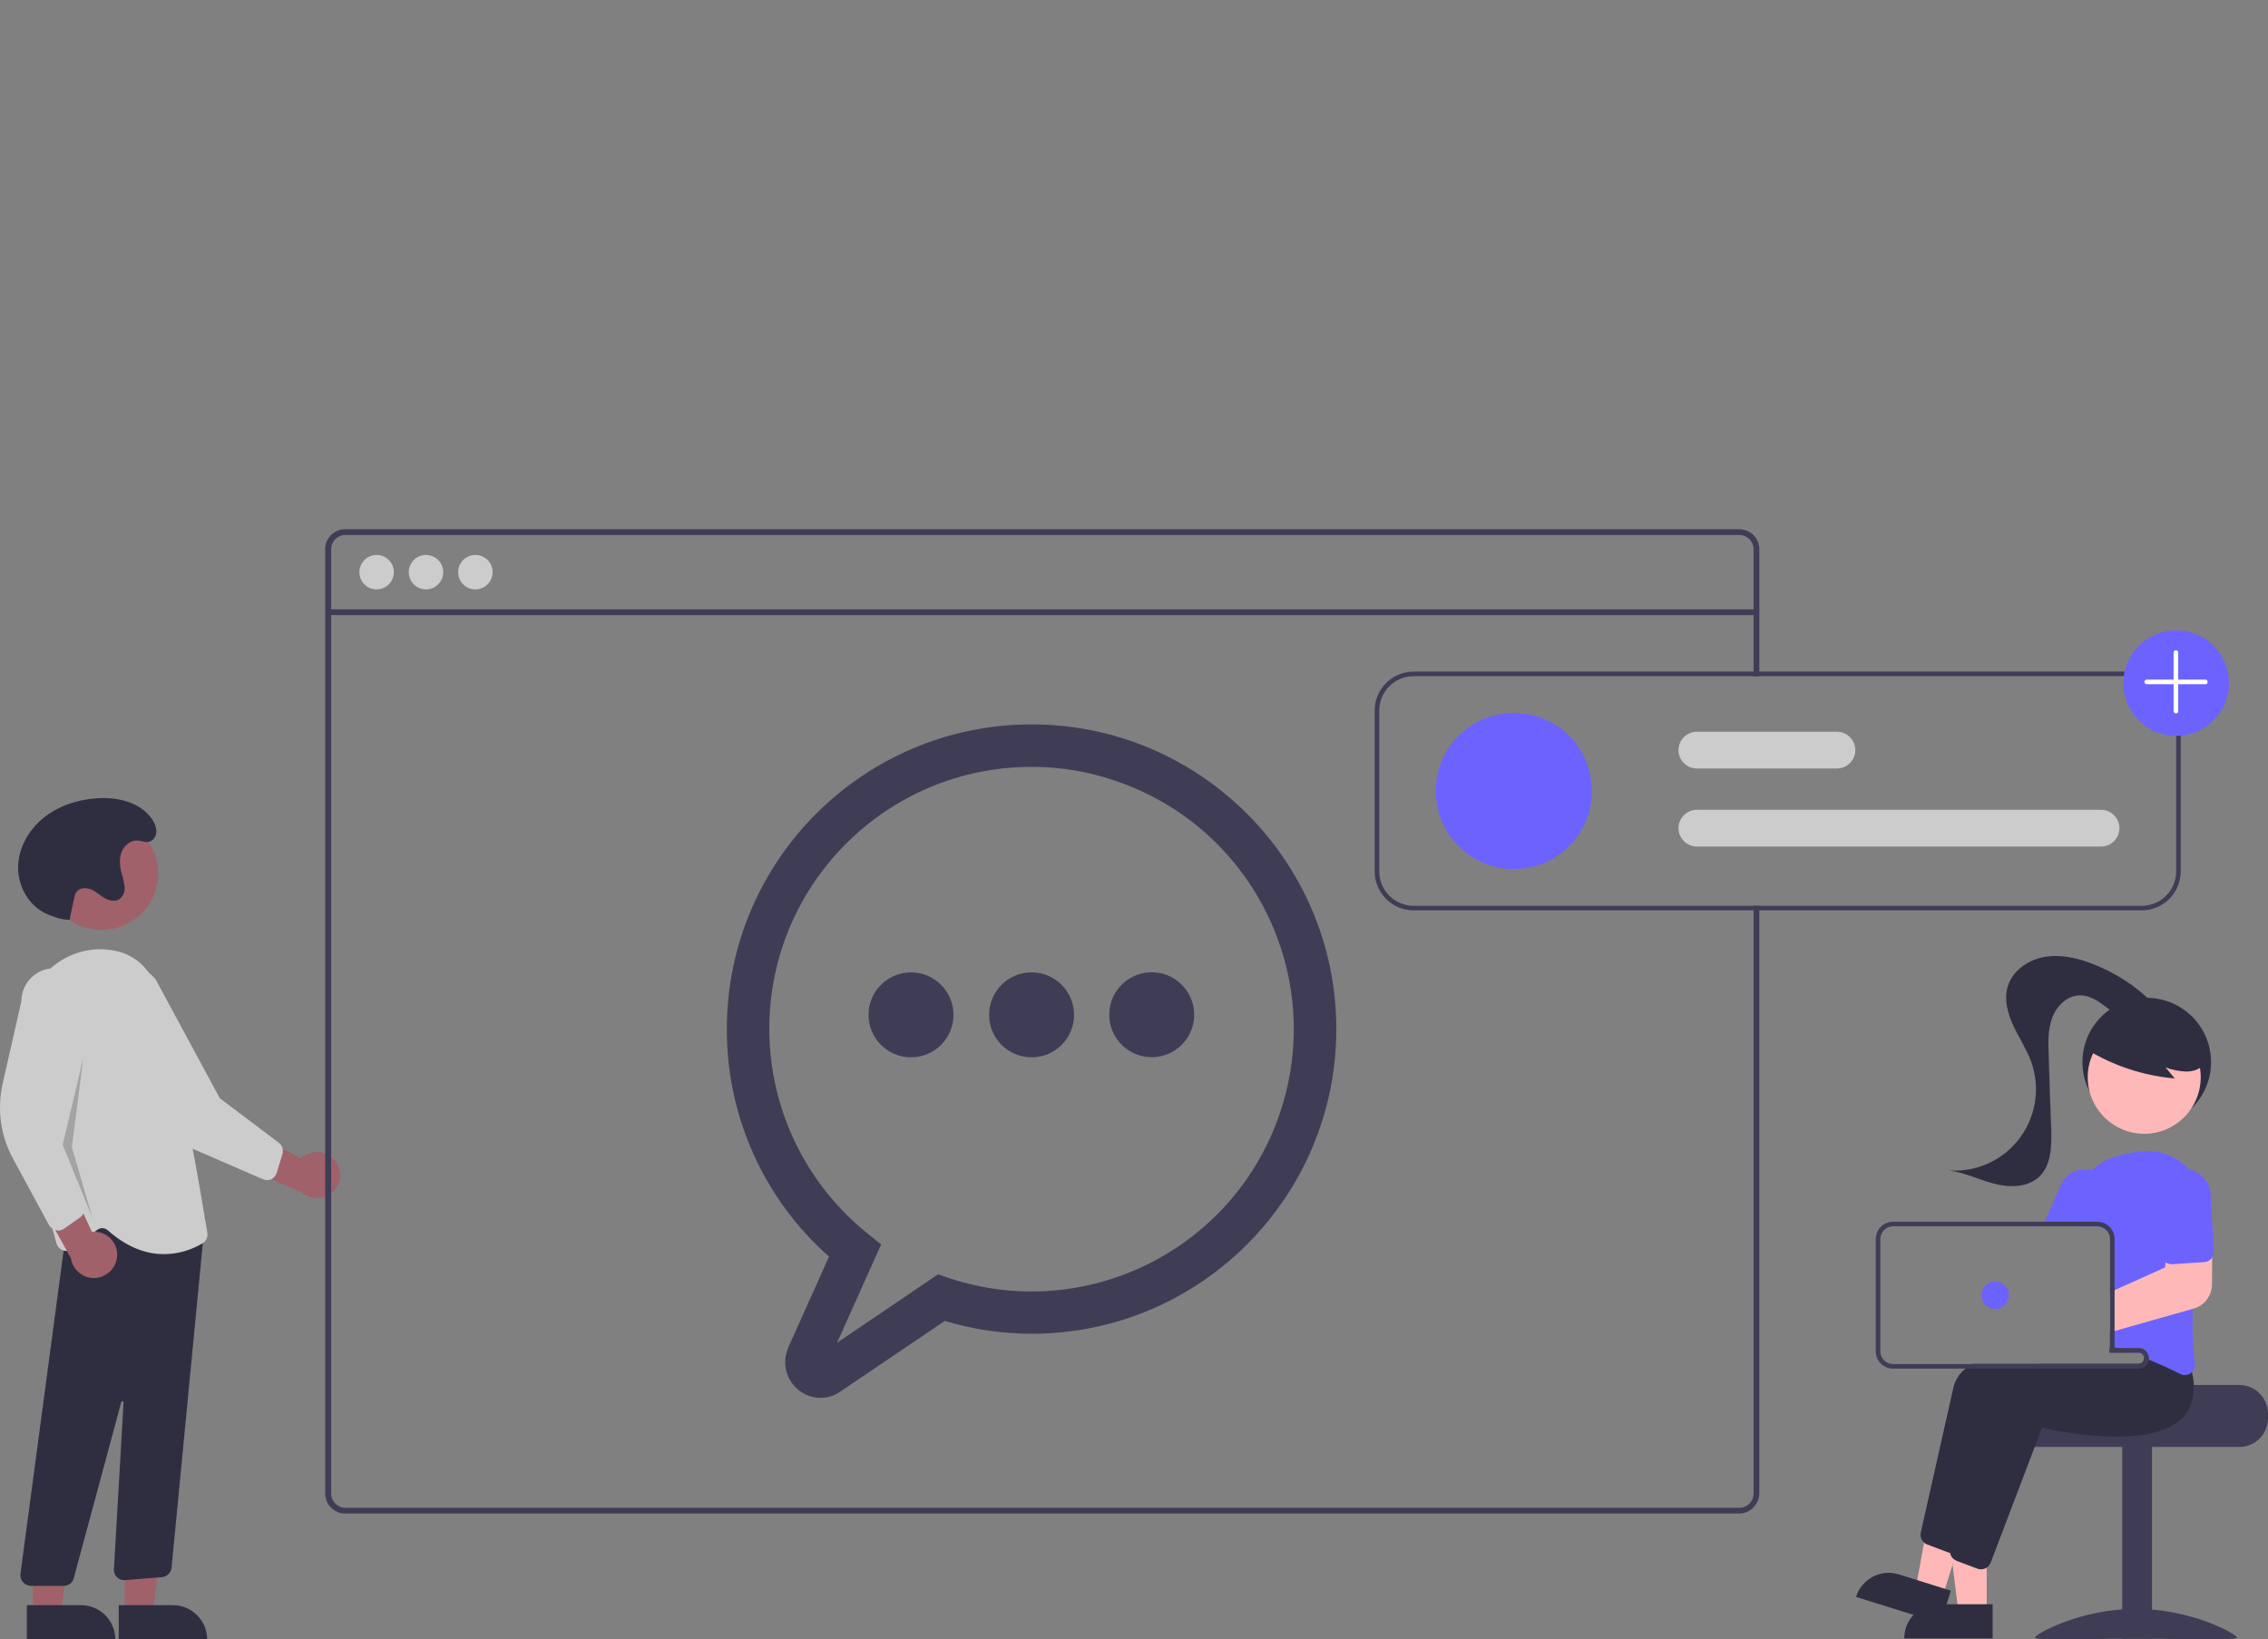 <?xml version="1.0" encoding="utf-8"?>
<!-- Generator: Adobe Illustrator 23.0.2, SVG Export Plug-In . SVG Version: 6.00 Build 0)  -->
<svg version="1.1" id="ae7a9edd-cd64-4e9d-bfd2-214d077cf3c5"
	 xmlns="http://www.w3.org/2000/svg" xmlns:xlink="http://www.w3.org/1999/xlink" x="0px" y="0px" viewBox="0 0 987.6 714"
	 style="enable-background:new 0 0 987.6 714;" xml:space="preserve">
<rect x="0" y="0" width="987.6" height="714" fill="#808080" stroke="none"/>
<style type="text/css">
	.st0{fill:#A0616A;}
	.st1{fill:#CCCCCC;}
	.st2{fill:#2F2E41;}
	.st3{opacity:0.2;enable-background:new    ;}
	.st4{fill:#3F3D56;}
	.st5{fill:#6C63FF;}
	.st6{fill:#FFFFFF;}
	.st7{fill:#FFB8B8;}
</style>
<path class="st0" d="M146.4,506.2c-3.1-4.6-9.3-5.9-13.9-2.8c-0.5,0.3-1,0.7-1.4,1.1L99.3,488l2,18.5l29.9,12.7
	c4.1,3.8,10.5,3.5,14.3-0.6C148.6,515.2,149,510,146.4,506.2L146.4,506.2z"/>
<path class="st1" d="M118.2,513.6c-1.2,0.5-2.5,0.5-3.7,0l-30.2-13.1C74,496.1,65.7,488,60.9,477.8L45,444.4
	c-4.9-6.3-3.8-15.4,2.5-20.3c6.3-4.9,15.4-3.8,20.3,2.5c0,0,0,0,0,0l27.9,51.7l25.7,19.4c1.5,1.1,2.1,3.1,1.6,4.9l-2.5,8.2
	c-0.3,0.9-0.8,1.6-1.5,2.2C118.8,513.3,118.5,513.4,118.2,513.6z"/>
<circle class="st0" cx="44.3" cy="380.4" r="24.6"/>
<polygon class="st0" points="54.3,702.6 66.5,702.6 72.4,655.4 54.3,655.4 "/>
<path class="st2" d="M90.2,714l-38.5,0l0,0l0-14.9l0,0l23.6,0C83.5,699.1,90.2,705.8,90.2,714L90.2,714L90.2,714L90.2,714z"/>
<polygon class="st0" points="14.3,702.6 26.5,702.6 32.4,655.4 14.3,655.4 "/>
<path class="st2" d="M50.2,714l-38.5,0l0,0l0-14.9l0,0l23.6,0C43.5,699.1,50.2,705.8,50.2,714L50.2,714L50.2,714L50.2,714L50.2,714z
	"/>
<path class="st2" d="M10,689.1c-0.9-1-1.2-2.3-1.1-3.6l21.5-161l53.3,9.1l5.7-3.4L74.7,682.9c-0.3,2.1-2,3.8-4.1,4l-16.1,1.3
	c-2.5,0.2-4.7-1.6-4.9-4.1c0-0.2,0-0.4,0-0.6l4.2-72.7c0-0.3-0.2-0.5-0.5-0.5c-0.2,0-0.5,0.1-0.5,0.4l-20.7,76.7
	c-0.5,2-2.3,3.3-4.3,3.3H13.4C12.1,690.6,10.9,690.1,10,689.1z"/>
<path class="st1" d="M46.9,535.8c-1.3-1.1-3.2-1.2-4.5-0.2l-10.7,8.3c-2,1.5-4.8,1.2-6.3-0.8c-0.4-0.5-0.6-1-0.8-1.5
	c-5.2-18.3-17.1-64.4-14.2-96.9c1.7-18.4,17.5-32.4,35.4-31.2c12.2,0.8,20.3,7.9,23.9,20.9c8.9,32.1,18.7,91,20.6,102.5
	c0.3,1.8-0.5,3.6-2.1,4.6c-5,3-10.8,4.7-16.7,4.7C64.5,546.3,55.9,543.8,46.9,535.8z"/>
<path class="st0" d="M51,547.3c0.5-5.5-3.7-10.4-9.2-10.8c-0.6,0-1.2,0-1.8,0l-14.9-32.5l-9.8,15.7l15.6,28.4
	c0.9,5.5,6.1,9.3,11.6,8.4C47.1,555.7,50.6,551.9,51,547.3z"/>
<path class="st1" d="M24.2,535.7c-1.2-0.3-2.3-1.1-2.9-2.2L5.6,504.5c-5.4-9.9-6.9-21.4-4.5-32.3l8.2-36.1c0-8,6.5-14.5,14.6-14.4
	s14.5,6.5,14.4,14.6c0,0,0,0,0,0l-10,57.9l8.3,31.2c0.5,1.8-0.2,3.8-1.8,4.9l-7,4.9c-0.8,0.5-1.6,0.8-2.6,0.8
	C24.9,535.8,24.5,535.8,24.2,535.7z"/>
<polygon class="st3" points="36.3,460.6 27.3,498.6 40.3,530.6 31.3,499.6 "/>
<path class="st2" d="M30.3,400.6c-2.2,0-4.4-0.4-6.4-1.2c-0.9-0.3-1.8-0.6-2.7-1c-7.9-3-13.1-11.4-13.3-19.9s4.2-16.6,10.7-22
	c6.5-5.4,14.9-8.2,23.3-8.8c9.1-0.7,19.3,1.6,24.4,9.2c1.3,2,2.3,4.5,1.5,6.9c-0.2,0.7-0.7,1.4-1.2,1.9c-2.3,2-4.5,0.5-6.8,0.4
	c-3.2-0.2-6,2.4-7,5.4s-0.6,6.3,0.3,9.4c0.6,1.8,1,3.8,1.2,5.7c0.1,2-0.8,3.9-2.4,5.1c-2,1.2-4.6,0.5-6.6-0.7s-3.7-2.9-5.8-3.7
	s-5-0.7-6.3,1.3c-0.4,0.7-0.7,1.5-0.8,2.3C31.2,395.8,31.4,395.5,30.3,400.6L30.3,400.6z"/>
<path class="st4" d="M757.3,230.5h-607c-4.8,0-8.7,3.9-8.7,8.7v411.3c0,4.8,3.9,8.7,8.7,8.7h607c2.6,0,5-1.1,6.6-3.1
	c0.1-0.1,0.1-0.2,0.2-0.2c0.5-0.6,0.9-1.3,1.3-2.1c0.4-1,0.7-2.2,0.7-3.3v-256h-2.5v256c0,1.2-0.4,2.4-1,3.4
	c-0.6,0.9-1.4,1.6-2.4,2.1c-0.9,0.5-1.9,0.7-2.8,0.7h-607c-3.4,0-6.2-2.8-6.2-6.2V239.2c0-3.4,2.8-6.2,6.2-6.2h607
	c3.4,0,6.2,2.8,6.2,6.2v55.3h2.5v-55.3C766.1,234.4,762.2,230.5,757.3,230.5z"/>
<rect x="142.9" y="265.4" class="st4" width="622" height="2.5"/>
<circle class="st1" cx="164" cy="249.2" r="7.5"/>
<circle class="st1" cx="185.5" cy="249.2" r="7.5"/>
<circle class="st1" cx="207" cy="249.2" r="7.5"/>
<path class="st4" d="M357.3,608.8c-8.5,0-15.4-7-15.4-15.6c0-2.1,0.5-4.3,1.3-6.2l17.8-39.7c-28.4-25.1-44.6-61.2-44.5-99.1
	c0-73.2,59.5-132.7,132.7-132.7S581.9,375,581.9,448.2s-59.5,132.7-132.7,132.7c-12.8,0-25.5-1.9-37.8-5.6l-45.5,30.8
	C363.4,607.9,360.3,608.8,357.3,608.8z M449.2,334c-63,0-114.2,51-114.2,114.1c0,34.8,15.9,67.7,43.1,89.4l5.6,4.5l-19.2,42.8
	l44-29.8l4.3,1.5c59.8,20.1,124.5-12.1,144.6-71.9c20.1-59.8-12.1-124.5-71.9-144.6C473.9,336,461.6,334,449.2,334z"/>
<circle class="st4" cx="449.2" cy="442" r="18.5"/>
<circle class="st4" cx="396.7" cy="442" r="18.5"/>
<ellipse transform="matrix(0.16 -0.987 0.987 0.16 -15.009 866.406)" class="st4" cx="501.7" cy="442" rx="18.5" ry="18.5"/>
<path class="st1" d="M914.9,368.7h-176c-4.4,0-8-3.6-8-8s3.6-8,8-8h176c4.4,0,8,3.6,8,8S919.3,368.7,914.9,368.7z"/>
<path class="st1" d="M799.9,334.7h-61c-4.4,0-8-3.6-8-8s3.6-8,8-8h61c4.4,0,8,3.6,8,8S804.3,334.7,799.9,334.7z"/>
<circle class="st5" cx="659.2" cy="344.5" r="34"/>
<path class="st4" d="M932.6,292.5h-317c-9.4,0-17,7.6-17,17v70c0,9.4,7.6,17,17,17h317c9.4,0,17-7.6,17-17v-70
	C949.5,300.1,941.9,292.5,932.6,292.5z M947.6,379.5c0,8.3-6.7,15-15,15h-317c-8.3,0-15-6.7-15-15v-70c0-8.3,6.7-15,15-15h317
	c8.3,0,15,6.7,15,15V379.5z"/>
<circle class="st5" cx="947.6" cy="297.5" r="23"/>
<path class="st6" d="M946.8,310.4c-0.2-0.2-0.3-0.4-0.3-0.7v-25.5c0-0.6,0.4-1,1-1c0.6,0,1,0.4,1,1c0,0,0,0,0,0v25.5
	c0,0.6-0.4,1-1,1C947.3,310.7,947,310.6,946.8,310.4z"/>
<path class="st6" d="M934.1,297.7c-0.4-0.4-0.4-1,0-1.4c0.2-0.2,0.4-0.3,0.7-0.3h25.5c0.6,0,1,0.4,1,1c0,0.6-0.4,1-1,1h-25.5
	C934.6,298,934.3,297.9,934.1,297.7z"/>
<path class="st4" d="M975.1,603.2h-48c0,1.4-49.5,2.5-49.5,2.5c-0.8,0.6-1.5,1.3-2.1,2c-1.9,2.2-2.9,5.1-2.9,8v2
	c0,6.9,5.6,12.5,12.5,12.5h90c6.9,0,12.5-5.6,12.5-12.5v-2C987.6,608.8,982,603.2,975.1,603.2z"/>
<rect x="924.1" y="629.7" class="st4" width="13" height="84"/>
<path class="st4" d="M974.1,713.2c0,1.4-19.7,0.5-44,0.5s-44,0.9-44-0.5s19.7-12.5,44-12.5S974.1,711.8,974.1,713.2z"/>
<circle class="st2" cx="934.8" cy="462.6" r="28"/>
<polygon class="st7" points="865.1,702.2 852.8,702.2 847,654.9 865.1,654.9 "/>
<path class="st2" d="M844.1,698.7h23.6l0,0v14.9l0,0h-38.5l0,0l0,0C829.2,705.3,835.8,698.7,844.1,698.7z"/>
<polygon class="st7" points="845.9,695.3 834.2,691.7 842.8,644.8 860.1,650.2 "/>
<path class="st2" d="M826.9,685.7l22.6,7.1l0,0L845,707l0,0l-36.8-11.5l0,0l0,0C810.7,687.6,819.1,683.2,826.9,685.7L826.9,685.7z"
	/>
<path class="st2" d="M942.3,595c-0.3-2.4-0.8-4.7-1.5-7l-2.3-2.9l-6-7.5l-0.3,0c-0.4,0-2.3,0.1-5.1,0.3h0c-1.8,0.1-3.9,0.3-6.3,0.5
	c-0.6,0.1-1.3,0.1-2,0.2v10.4h12.5c1.3,0,2.3,0.9,2.5,2.2c0,0.1,0,0.2,0,0.3c0,1.4-1.1,2.5-2.5,2.5h-72.6c-0.9,0.6-1.8,1.3-2.7,2
	c-2.6,2-4.4,4.7-5.3,7.9c-4.2,18.6-12,53.4-14.3,63.6c-0.3,1.6,0.2,3.2,1.4,4.3c0.4,0.4,0.9,0.7,1.5,0.9l9,3.4
	c0.4,0.1,0.8,0.2,1.1,0.3c0,0,0.1,0,0.1,0c0.1,0,0.2,0,0.3,0c1.9,0,3.5-1.2,4.2-2.9l7.1-18.7l11-28.8l4.3-11.4
	c5,1.2,47.2,10.5,61.4-4.5c1.4-1.5,2.5-3.2,3.2-5.1C942.4,601.8,942.7,598.4,942.3,595z"/>
<path class="st2" d="M954.5,597.7c-0.2-0.9-0.5-1.8-0.8-2.7l-8.3-10.4l-0.3,0c-0.5,0-3,0.2-6.8,0.5c-4.3,0.4-10.3,0.9-17.1,1.8
	c-0.2,0-0.4,0.1-0.6,0.1c-0.7,0.1-1.3,0.2-2,0.3v1.8h12.5c1.3,0,2.3,0.9,2.5,2.2c0,0.1,0,0.2,0,0.3c0,1.4-1.1,2.5-2.5,2.5h-44.2
	c-1.9,0.6-3.8,1.3-5.6,2c-9.3,3.7-16.3,8.5-17.8,14.9c-0.5,2.1-1,4.5-1.6,6.9c-2.1,9.2-4.6,20.5-6.9,30.8v0
	c-0.5,2.1-0.9,4.2-1.4,6.2c-1.9,8.6-3.5,15.9-4.4,19.7c0,0.1,0,0.2-0.1,0.3v0c-0.1,0.8,0,1.6,0.3,2.3l0,0v0c0.3,0.7,0.7,1.3,1.3,1.8
	c0.4,0.3,0.8,0.6,1.3,0.8l9,3.4c0.5,0.2,1,0.3,1.6,0.3c0.8,0,1.5-0.2,2.1-0.5c0.9-0.5,1.7-1.3,2.1-2.3l19.4-51l3-7.9
	c5,1.2,47.2,10.5,61.4-4.5c2.8-3,4.4-7,4.5-11.1C955.5,603.3,955.2,600.4,954.5,597.7z"/>
<path class="st5" d="M953.4,509.5c-0.2-0.2-0.3-0.4-0.5-0.6c-5.4-5.7-13.2-8.4-21-7.4c-3.3,0.4-6.7,1.1-9.9,2
	c-4.2,1.1-8.1,3.2-11.2,6.3c-4.9,4.8-7.6,11.4-7.4,18.2c0,1.4,0,2.8,0,4.2c0,0.7,0,1.3,0,2h9.9c0.4,0,0.9,0,1.3,0.2
	c2.5,0.6,4.2,2.8,4.2,5.3v46.5c0.7,0.2,1.3,0.4,2,0.6c0.2,0.1,0.4,0.1,0.6,0.2c0.2,0.1,0.5,0.1,0.7,0.2c2,0.6,4,1.3,5.9,2h3.3
	c1.3,0,2.3,0.9,2.5,2.2c0.7,0.3,1.3,0.5,2,0.8c2.3,1,4.5,1.9,6.5,2.8c2.7,1.2,5.1,2.4,7.1,3.4c0.6,0.3,1.3,0.5,2,0.5
	c0.9,0,1.8-0.3,2.6-0.9c0.2-0.1,0.3-0.2,0.4-0.4c1.1-1,1.6-2.5,1.4-4c-1-7.9-1.3-15.8-0.9-23.7c0.3-6.7,0.9-13.5,1.7-20.1
	c0.4-3.6,0.9-7.1,1.4-10.4c0.5-3.2,1-6.3,1.5-9.2C960.8,522.8,958.5,515.1,953.4,509.5z"/>
<path class="st5" d="M912.4,510.3c-0.5-0.2-1-0.4-1.6-0.6c-5.5-1.5-11.3,1.3-13.5,6.5l-6.9,15.9l-0.9,2h23.7c0.4,0,0.9,0,1.3,0.2
	l0.8-1.8l3-7C920.9,519.6,918.2,512.8,912.4,510.3z"/>
<circle class="st7" cx="933.7" cy="469.2" r="24.6"/>
<path class="st2" d="M908.7,457.1c11.6,7.1,24.7,11.4,38.3,12.6l-4-4.8c2.9,1.1,6,1.7,9.2,1.8c3.1,0,6.4-1.3,8.2-3.8
	c1.6-2.6,1.8-5.8,0.6-8.6c-1.2-2.8-3.1-5.2-5.6-7c-8.7-6.9-20.3-9-30.8-5.5c-3.6,1.1-6.8,3.1-9.2,5.9c-2.3,2.9-6.8,5.4-5.6,8.9
	L908.7,457.1z"/>
<path class="st2" d="M937.9,437.3c-7.7-7.9-17.1-13.9-27.5-17.8c-6.6-2.5-13.9-4-20.8-2.6s-13.5,6.2-15.4,13
	c-1.6,5.6,0.1,11.6,2.5,16.8s5.7,10.1,7.7,15.5c6.7,18.4-2.7,38.8-21.1,45.5c-4.7,1.7-9.6,2.4-14.5,2.1c6.8,0.9,13.1,4.1,19.8,5.8
	s14.5,1.6,19.5-3.2c5.2-5.1,5.3-13.3,5.1-20.5c-0.4-10.8-0.8-21.6-1.1-32.4c-0.2-5.5-0.4-11.2,1.6-16.4s6.7-9.7,12.2-9.6
	c4.2,0,7.9,2.6,11.2,5.1s6.9,5.2,11.1,5.5s8.9-2.7,8.6-6.9L937.9,437.3z"/>
<path class="st7" d="M958,539.5l-14,0.4l-1,9.8l-0.2,2.3l-22,9.9l-2,0.9v17.5l2-0.6l6.3-1.8h0L955,570l0.3-0.1
	c4.6-1.3,7.8-5.5,7.9-10.3l0.1-11.6l0.1-8.6L958,539.5z"/>
<path class="st5" d="M962.6,520c-0.4-6.3-5.9-11.2-12.2-10.8c-6.3,0.4-11.2,5.8-10.8,12.2l1.5,25c0.1,1.3,0.8,2.6,1.8,3.3
	c0.8,0.6,1.9,0.9,2.9,0.9l10.7-0.7l3.3-0.2c1.2-0.1,2.3-0.6,3.1-1.5c0.1-0.1,0.2-0.2,0.2-0.3c0.6-0.9,0.9-1.9,0.9-3L962.6,520z"/>
<path class="st4" d="M922.1,587.1h-1.3V587c-0.7,0.1-1.3,0.2-2,0.3v1.8h9.2C926.1,588.4,924.1,587.8,922.1,587.1z M922.1,587.1h-1.3
	V587c-0.7,0.1-1.3,0.2-2,0.3v1.8h9.2C926.1,588.4,924.1,587.8,922.1,587.1z M931.3,587.1h-10.5v-47.5c0-3.3-2.2-6.3-5.4-7.2
	c-0.7-0.2-1.4-0.3-2.1-0.3h-89c-4.1,0-7.5,3.4-7.5,7.5v49c0,4.1,3.4,7.5,7.5,7.5h107c2.3,0,4.2-1.7,4.5-4c0-0.2,0-0.3,0-0.5
	C935.8,589.2,933.8,587.1,931.3,587.1z M933.8,591.6c0,1.4-1.1,2.5-2.5,2.5h-107c-3,0-5.5-2.5-5.5-5.5v-49c0-3,2.5-5.5,5.5-5.5h89
	c0.4,0,0.9,0,1.3,0.2c2.5,0.6,4.2,2.8,4.2,5.3v49.5h12.5c1.3,0,2.3,0.9,2.5,2.2C933.8,591.4,933.8,591.5,933.8,591.6z M922.1,587.1
	h-1.3V587c-0.7,0.1-1.3,0.2-2,0.3v1.8h9.2C926.1,588.4,924.1,587.8,922.1,587.1z"/>
<circle class="st5" cx="868.8" cy="564.1" r="6"/>
</svg>

